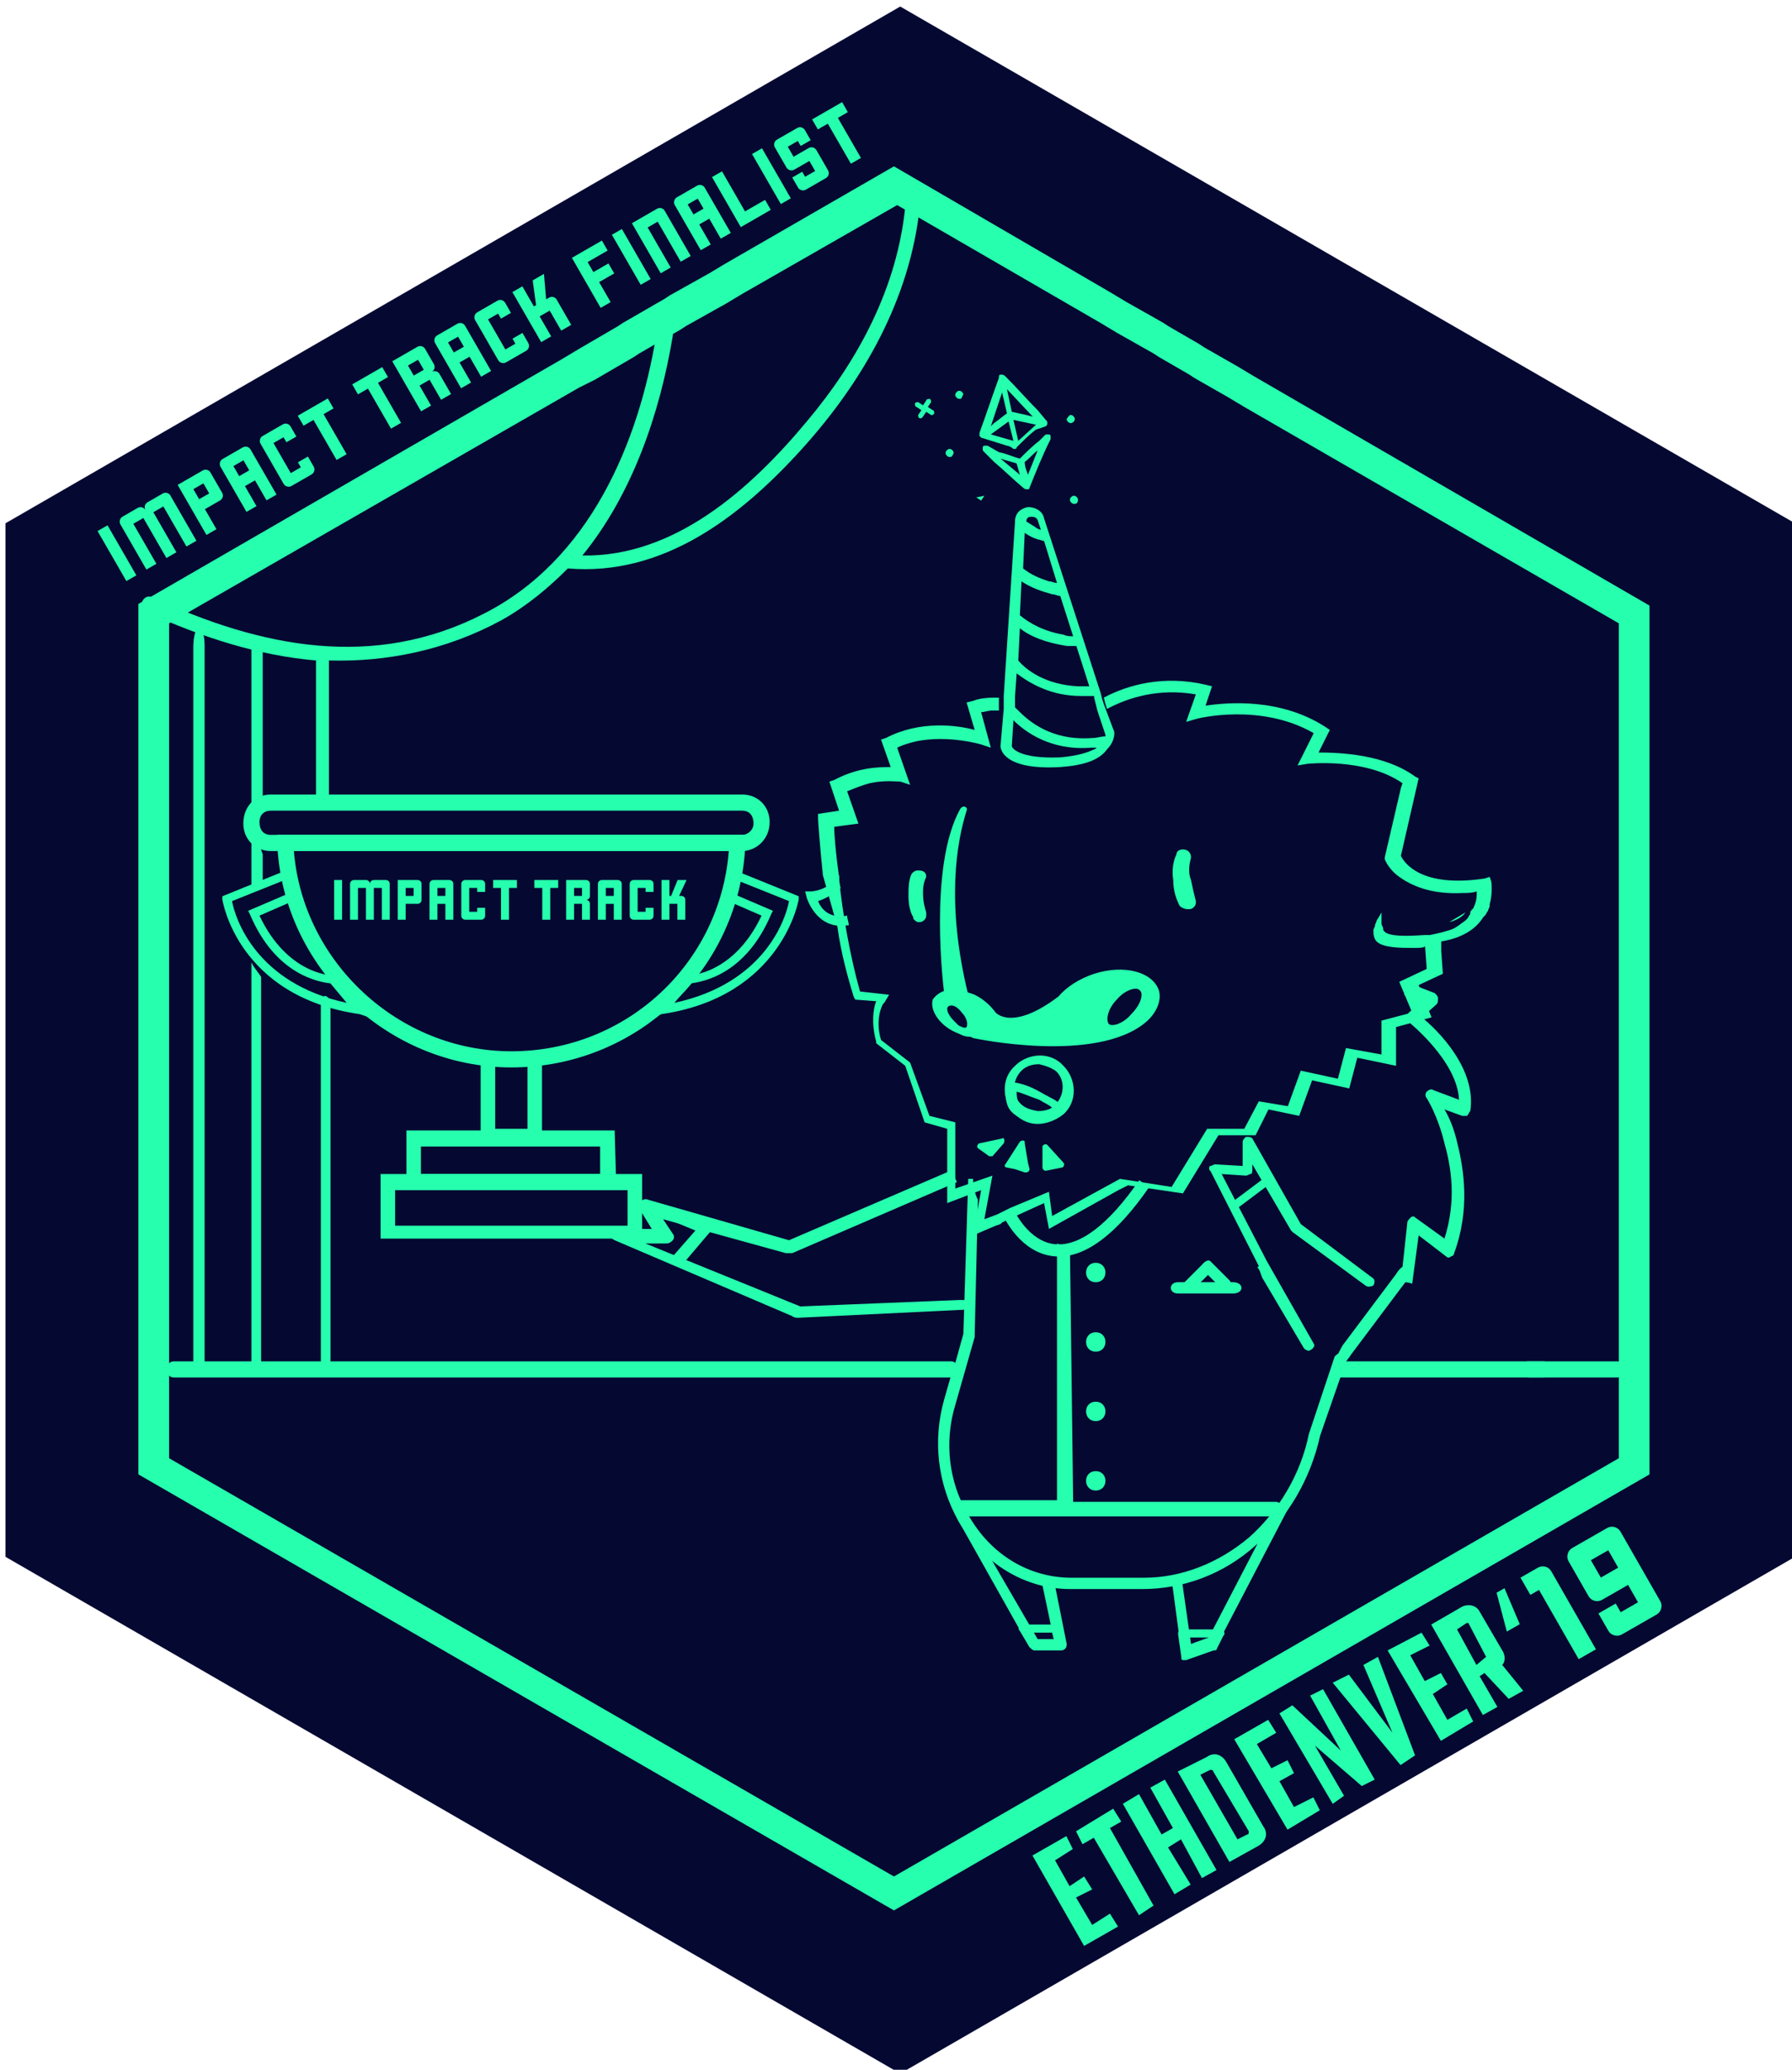 <svg xmlns="http://www.w3.org/2000/svg" enable-background="new 0 0 111 128.167" viewBox="0 0 111 128.167"><path fill="#050932" d="m111.188 96.404-55.426 32-55.424-32v-63.999l55.424-32 55.426 32z"/><g fill="#26ffad"><path d="m77.673 23.3-1-.6-2.1-1.2-.3-.2-1.9-1.1-.3-.2-2.3-1.3-1-.6-13.4-7.8-10.4 6-1 .6-2.5 1.4-.3.2-2.6 1.5-.3.2-2.4 1.4-1 .6-26.3 15.2v53.9l46.8 27 46.8-27v-53.8zm22.6 67-44.9 25.9-44.9-25.9v-51.7l25.4-14.6 1-.5 2.4-1.4.3-.2 2.6-1.5.3-.2 2.5-1.4 1-.6 9.6-5.5 12.6 7.3 1 .6 2.3 1.3.3.2 1.9 1.1.3.2 2.1 1.2 1 .6 23.2 13.4z"/><path d="m33.573 70.9h-3.8v-5.7h3.8zm-2.9-1h2v-3.9h-2z"/><path d="m38.173 73.5h-13v-3.5h12.9zm-12.1-.8h11.1v-1.7h-11.1z"/><path d="m39.773 76.7h-16.2v-4h16.2zm-15.3-.8h14.4v-2.2h-14.4z"/><path d="m49.473 55.7v-.2l-3.7-1.5c-.1.2-.2.3-.4.4l3.5 1.4c-.2 1.1-1.5 5.1-7.1 6.3l1-1.2c.7-.1 3.4-.5 5-4.3l.1-.2-2.8-1.2-.2.5 2.3 1c-1.7 3.6-4.4 3.7-4.5 3.7h-.1l-2.2 2.6.6-.2c7.5-1.1 8.5-7.1 8.5-7.1z"/><path d="m13.773 55.7v-.2l3.7-1.5c.1.2.2.3.4.4l-3.5 1.4c.2 1.1 1.5 5.1 7.1 6.3l-1-1.2c-.7-.1-3.4-.5-5-4.3l-.1-.2 2.8-1.2.2.5-2.3 1c1.7 3.6 4.4 3.7 4.5 3.7h.1l2.2 2.6-.6-.2c-7.6-1.1-8.5-7.1-8.5-7.1z"/><path d="m59.473 80.5-9.9.4-9.6-3.9h1.3c.2 0 .3-.1.4-.2s.1-.3 0-.4l-.6-.9 7.6 2.1h.4l10.2-4.4c-.1-.2-.2-.5-.3-.7h-.1l-10 4.3-8.7-2.5c-.2-.1-.4 0-.5.1s-.2.3-.1.4l.8 1.3h-2.1c-.2 0-.4.1-.4.3-.1.2 0 .3.2.4l11 4.7c.1.1.3.1.3.1h.1l10.3-.5c.3 0 .1-.4.1-.6.1.1.4 0-.4 0z"/><path d="m43.873 75.8-2-.8v.7l1.2.5-1.4 1.6-.5-.3c-.1.1-.2.3-.3.4l.8.3c0 .1.2.1.3.1h.1.2l1.7-2c.1-.1.1-.2.1-.3-0-.1-.1-.2-.2-.2z"/><path d="m83.173 83.6-.2.2c-.1 0-.2.1-.3.2l-1.6 4.8c-.5 2.5-1.9 4.8-3.7 6.4-1.9 1.6-4.2 2.5-6.5 2.5h-4.5c-2.6 0-5-1.4-6.4-3.9-1.2-2-1.5-4.5-.8-6.8l1.2-4.2v-.1l.2-8.4c-.2-.4-.3-.9-.3-1.3h-.1c-.1 0-.1 0-.2 0l-.3 9.6-.5 1.8c-.1-.1-.2-.1-.3-.1h-48.1c-.6 0-.6 1 0 1h48.1l-.4 1.4c-.7 2.5-.4 5.2.9 7.5 1.5 2.6 4.1 4.2 6.9 4.2h4.5c2.5 0 5-.9 7-2.7 2-1.7 3.4-4.1 4-6.8l1.6-4.6.1-.1c-.3 0-.3-.3-.3-.6z"/><path d="m88.073 63 .9-.8c.1-.1.1-.2.1-.4 0-.1-.1-.2-.2-.3l-1.8-.7c0 .3 0 .5-.1.8l1.1.4-.8.7c-.1.1-.1.2-.1.3s.1.2.1.3c0 0 3 2.4 3.1 4.8l-1.6-.6c-.1-.1-.3 0-.4.1s-.1.3 0 .4c0 0 .7 1.1 1.1 2.8.6 2.1.6 4 0 5.9l-1.8-1.3c-.1-.1-.2-.1-.3 0s-.2.2-.2.3l-.4 3.7h.1c.2 0 .4 0 .6.1l.4-3 1.7 1.3c.1.1.2.1.3 0 .1 0 .2-.1.2-.2 1-2.7.6-5.2.2-6.8-.2-.9-.5-1.6-.8-2.1l1.1.4h.3c.1-.1.1-.2.2-.3.4-2.6-2-5-3-5.8z"/><path d="m78.173 79.1 2.6 4.4c.1.1.3.2.4.1.2-.1.3-.3.2-.4l-2.9-5.1-2.8-5.4 1.5.1c.1 0 .2-.1.3-.1s.1-.2.1-.3v-.3l2.4 4.1.1.1 4.5 3.3c.1.1.3.1.5 0 .1-.2.1-.4-.1-.5l-4.4-3.3-3-5.3c-.1-.1-.2-.1-.4-.1l-.1.1c-.1.1-.1.2-.1.3v1.4l-1.7-.1c-.1 0-.2.1-.3.1s-.1.3 0 .3l3 5.9-.1.1c.1 0 .2.3.3.6z"/><path d="m100.173 84.3h-5.6c.1.3.1.7.1 1h5.5c.7 0 .7-1 0-1z"/><path d="m86.973 79.5c-.1.3-.1.3 0 0l-3.3 4.4c-.3.5-.6.6-.8.5s0-.6.3-1.1l3.3-4.4c.3-.5.6-.6.8-.5 0 .3-.1.9-.3 1.1"/><path d="m64.473 97.7.8 3.8h-1l-3.6-6.2.1.1s0 0 0-.1c-.1-.1-.1-.1-.1-.2-.2-.2-.4-.5-.5-.7-.1-.1-.1-.2-.1-.3h-.1c-.1-.1-.3-.1-.4.1-.1.1-.3-.3-.3-.2l4.5 8c.1.1.2.2.3.2h1.6c.1 0 .2 0 .3-.1s.1-.2.1-.3l-.8-4c-.4 0-.6-.1-.8-.1z"/><path d="m80.073 92.2c-.2-.1-.3 0-.3.1l-.5.8c-.1-.1-.2-.1-.3-.1h-12.5l-.2-15.9c-.1 0-.1 0-.2 0-.2 0-.4 0-.6-.1v15.9h-6.1c-.6 0-.3 1 .3 1h19.1l-3.9 7.5-1.1.4-.6-4.2c-.2.1-.4.2-.6.2l.6 4.5c0 .1.1.2.2.2h.2.1l1.6-.6c.1 0 .1-.1.2-.2l4.9-9.4c0.0.2-.1 0-.3-.1z"/><path d="m65.673 102.1h-1.6c-.1 0-.2-.1-.3-.1l-.6-1c-.1-.1-.1-.2 0-.3s.2-.1.3-.1h2c.1 0 .3.1.3.2l.2 1c0 .1 0 .2-.1.2 0 .1-.1.1-.2.1m-1.5-.6h1.1l-.1-.4h-1.2z"/><path d="m73.473 102.8c-.1 0-.1 0-.2 0s-.1-.1-.1-.2l-.2-1.4c0-.1 0-.2.1-.2.1-.1.1-.1.2-.1h2.2c.1 0 .2.1.3.1.1.1.1.2 0 .3l-.4.8c0 .1-.1.1-.2.1l-1.7.6c.1 0 .1 0 0 0m.2-1.4.1.7 1.1-.4.1-.3z"/><path d="m67.873 91.1c-.8 0-.8 1.2 0 1.2s.8-1.2 0-1.2z"/><path d="m67.873 86.8c-.8 0-.8 1.2 0 1.2s.8-1.2 0-1.2z"/><path d="m67.873 82.5c-.8 0-.8 1.2 0 1.2s.8-1.2 0-1.2z"/><path d="m67.873 78.2c-.8 0-.8 1.2 0 1.2s.8-1.2 0-1.2z"/><path d="m76.373 79.4h-3.4c-.6 0-.6.7 0 .7h3.4c.7 0 .7-.7 0-.7z"/><path d="m76.173 79.3-1.2-1.2c-.2-.2-.7.3-.5.5l1.2 1.2c.3.2.7-.3.5-.5z"/><path d="m73.873 79.9 1.2-1.2c.2-.2-.3-.7-.5-.5l-1.2 1.2c-.2.2.3.7.5.5z"/><path d="m68.752 118.5-1.1.7-1-1.7 1-.5-.5-.8-.9.6-.9-1.6 1.1-.7-.4-.8-2.1 1.2 3.2 5.6 2.1-1.2z"/><path d="m70.552 118.6.9-.6-2.7-4.8.7-.4-.5-.8-2.3 1.4.4.8.7-.4z"/><path d="m75.352 115.8-3.2-5.6-.9.5 1.4 2.5-.7.4-1.4-2.5-1 .6 3.2 5.6 1-.6-1.4-2.3.8-.5 1.3 2.4z"/><path d="m72.952 109.7 3.2 5.6 1.8-1c.5-.3.6-.8.3-1.2l-2.3-4c-.3-.5-.8-.6-1.2-.3zm4.4 3.7c0 .1 0 .2-.1.2l-.6.3-2.3-4 .6-.3c.1 0 .2 0 .2.1z"/><path d="m79.052 107.3-.5-.8-2.1 1.2 3.3 5.6 2-1.2-.4-.8-1.2.6-.9-1.6.9-.5-.4-.8-1 .5-.9-1.5z"/><path d="m83.052 108.4-3-2.8-.8.5 3.3 5.6.7-.5-1.8-3.1 2.9 2.5.8-.4-3.2-5.6-.8.4z"/><path d="m84.452 103.1 1.8 4.2-2.7-3.6-1 .5 4.2 5.1.9-.6-2.3-6.1z"/><path d="m89.252 107.8 2-1.2-.4-.8-1.2.7-.9-1.6.9-.6-.4-.7-1 .5-.9-1.6 1.2-.6-.5-.8-2.1 1.1z"/><path d="m93.052 103.1c.2-.2.2-.6 0-.9l-1.4-2.4c-.2-.4-.7-.5-1.1-.3l-1.9 1.1 3.2 5.6.9-.5-1.1-1.9.3-.2 1.5 1.6.9-.5zm-1-.5-.6.5-1.2-2.2.6-.4h.1z"/><path d="m50.673 55.8c.6-.2 1-.5 1.4-.8-.1-.3-.1-.5-.1-.8-.3.4-.8.9-1.7 1h-.4l.1.4s.6 2 2.5 1.7h.1c0-.2-.1-.4-.1-.6-1.1.2-1.6-.4-1.8-.9z"/><path d="m50.673 55.8c.1.2.2.4.4.5-.2-.1-.3-.3-.4-.5"/><path d="m76.673 74.8 2-1.5c.5-.4.1-.7-.3-.4l-2 1.5c-.4.3-.1.7.3.4z"/><path d="m51.873 57.4c.2 1.5.6 3 1 4.3l.1.2 1.3.1c-.2.5-.3 1.4 0 2.5v.1l1.8 1.4 1.2 3.5 1.4.4v4.6l2.1-.8-.5 2.8 1.4-.6.3-.1.1-.1.4-.2 2.2-1 .3 1.6 4.3-2.4.6-.3 3.4.5 2.2-3.6h2.3l.8-1.6 1.9.4.8-2.2 2.3.5.5-1.9 2.4.5v-2.4l2.2-.6-.8-2 1.5-.7-.1-1.4v-.6c1.2-.2 2.1-.7 2.6-1.5l.1-.1c.1-.1.1-.2.2-.3 0-.1.1-.2.1-.3v-.1c.2-.7.1-1.4.1-1.4l-.1-.3-.3.1c-4 .6-5-1-5.2-1.4l1.1-4.8-.2-.1c-1.9-1.4-4.7-1.5-6-1.5l.7-1.4-.3-.2c-2.8-1.8-6.1-1.5-7.4-1.3l.4-1.2-.4-.1c-2.6-.6-4.8 0-6.3.8l.1.4.1.3c1.3-.7 3.2-1.3 5.5-.9l-.6 1.7.7-.2s3.9-1 7.2.9l-1 2 .6-.1s3.6-.4 5.9 1.2l-.1.3-1 4.3v.1s.2.6.9 1.1 1.9 1.1 3.9 1c.3 0 .6 0 .9-.1 0 .3 0 .6-.2 1 0 0 0 .1-.1.1 0 .1-.1.1-.1.2v.1c-.1.1-.1.2-.2.3 0 0 0 0-.1.1-.3.2-.6.5-1 .6-.3.1-.7.2-1.2.3h-.3c-.2 0-2.1.2-2.5-.2-.1-.1-.1-.1-.1-.2s-.1-.2-.1-.3 0-.2 0-.3c0-.2 0-.4 0-.4s-.1.2-.3.5c0 .1-.1.2-.1.3s-.1.2-.1.3c0 .2 0 .5.2.7.4.4 1.5.4 2.3.4.3 0 .6 0 .7-.1l.1 1.4-1.7.8.8 1.9-1.9.5v2.1l-2.2-.4-.5 1.9-2.3-.5-.8 2.2-1.8-.3-.9 1.7h-1-1.3l-2.2 3.6-3.2-.5-4.2 2.3-.2-1.5-2.4 1-.4.2-.4.2-.8.3.5-2.7-2.3.8v-4.1l-1.6-.4-1.2-3.3-1.8-1.4c-.4-1.3.1-2.3.2-2.3l.3-.5-1.8-.2c-.6-2.1-1.1-4.9-1.3-7 0-.1 0-.1.1-.1h-.1c-.2-1.4-.3-2.6-.3-3.1l1.5-.2-.7-2c.5-.2 1-.4 1.4-.5.9-.2 1.6-.1 1.9-.1l.6.2-.8-2.3c.4-.2.8-.3 1.2-.4 2-.4 4 .2 4 .2l.6.2-.6-2.2c.2 0 .4-.1.7-.1h.4v-.4c-.1 0-.2 0-.3 0h.3v-.4c-.5 0-1.1 0-1.6.2l-.4.1.5 1.7c-1.1-.3-3.4-.6-5.5.5l-.3.1.6 1.7c-.7 0-2 0-3.5.8l-.3.1.6 1.8-1.3.2v.3c0 .1.1 1.6.3 3.5z"/><path d="m57.373 54.3c0-.3-.2-.4-.5-.4-.2 0-.3.1-.4.2-.2.4-.2.9-.2 1.4s.1 1 .3 1.3v.1c.1.1.2.2.3.2h.1c.2 0 .4-.2.4-.4 0 0 0 0 0-.1 0 0 0 0 0-.1-.1-.3-.2-.7-.2-1.2 0-.2 0-.6.2-1z"/><path d="m73.773 53.1c0-.3-.2-.5-.5-.5-.2 0-.4.1-.4.3-.2.4-.3 1-.2 1.6 0 .7.2 1.2.4 1.6.1.1.3.2.5.2h.1c.2 0 .4-.2.4-.4v-.1c-.1-.4-.2-.8-.3-1.3-.2-.5-.1-1 0-1.4z"/><path d="m92.073 55.9c0-.1 0 0 0 0z"/><path d="m60.173 76.4 1.4-.6z"/><path d="m64.573 72.3c0 .1.1.2.2.2l1-.2c.1 0 .2-.2.1-.3l-1-1.1c-.1-.1-.3 0-.3.1"/><path d="m90.773 56.5-1 .6c.4-.1.8-.3 1-.6z"/><path d="m63.173 70.7-.9 1.4c-.1.1 0 .2.1.2l.5.1.3.1.3.1h.1c.1 0 .2-.1.2-.2l-.1-.4-.1-.6-.1-.6v-.1c0-.1-.2-.1-.3 0z"/><path d="m62.073 70.5-1.4.3c-.1 0-.2.2-.1.3l.7.5h.2l.7-.8c.1-.2 0-.4-.1-.3z"/><path d="m59.873 50.2c.1-.2-.2-.4-.4-.1-2 3.6-1 11.3-1 11.3.4 0 1 0 1.5.2-1.4-5.7-.7-9.5-.1-11.4z"/><path d="m68.973 45.2-.3-.8-.3-.8-.1-.3-.1-.4-3.5-10.8c-.1-.5-.6-.7-1-.7-.5.1-.8.4-.8.9l-.7 10.8v.4.4l-.2 2.3c0 .2.2 1.5 3.7 1.3 1.4-.1 2.4-.4 2.9-1.1.5-.5.5-1.1.4-1.2zm-3.3 1.7c-2.6.1-3-.6-3-.7l.1-1.6c.7.7 2.3 1.9 4.8 1.7h.2.2c-.1 0-.1.1-.2.1-.4.2-1 .4-2.1.5zm-2.1-14.6c0-.2.1-.3.3-.3.1 0 .3 0 .4.2l.2.6c-.1 0-.3-.1-.4-.2-.2-.1-.3-.2-.5-.3zm.7 1.1c.1 0 .3.1.4.1l.8 2.6c-.2 0-.3-.1-.5-.1-.6-.2-1.1-.4-1.6-.8l.1-2.2c.3.2.5.3.8.4zm.9 3.4c.2 0 .3.1.5.1l.8 2.5c-.2 0-.4 0-.6-.1-1.2-.2-2.1-.7-2.7-1.2l.1-2.1c.6.4 1.2.6 1.9.8zm.9 3.2h.6l.8 2.5c-.3 0-.5 0-.7 0-2-.1-3.2-1-3.7-1.6l.1-2c.6.5 1.6.9 2.9 1.1zm-3.2 3.1.1-1.4c.8.6 2.1 1.4 4 1.4h.5.3v.1l.1.4.1.4.5 1.5v.1c-.3 0-.5.1-.8.1-2.6.2-4-1.1-4.6-1.7-.1-.1-.2-.2-.2-.2v-.1-.6z"/><path d="m59.373 64c.2.1.4.2.7.2.1 0 .2.1.3.1 0 0 7.5 1.6 10.6-1 .7-.6 1-1.4.8-2-.4-1.1-2.1-1.6-4-1-.9.3-1.7.8-2.2 1.4-2.9 2.2-3.9 1-3.9 1-.3-.4-.7-.8-1.3-1.1-.5-.2-1-.3-1.5-.3s-.9.3-1.1.6c-.2.7.5 1.7 1.6 2.1zm9.8-2.1c.5-.6 1.2-.8 1.4-.6.3.2.1.9-.5 1.5-.5.6-1.2.8-1.4.6-.2-.3 0-1 .5-1.5zm-10.4.4c.2-.1.5 0 .8.4.3.3.4.7.3.9-.1.1-.3 0-.5-.1-.1-.1-.2-.2-.3-.3-.4-.4-.5-.8-.3-.9z"/><path d="m64.273 69.5c-.9-.1-1.5-.4-1.8-.9-.2-.4-.2-.9-.2-1s0-.2.1-.4c0-.2.2-.3.3-.2.7.1 1.2.3 1.9.7.5.3.9.4 1.2.8.1.1.1.3 0 .4s-.2.3-.4.3c-.3.3-.8.3-1.1.3zm-1.3-1.9c0 .2 0 .4.1.6.2.3.6.5 1.2.6v.3-.3c.2 0 .5 0 .9-.2-.2-.2-.5-.3-.8-.5-.6-.2-1-.4-1.4-.5z"/><path d="m64.273 69.6c-.5 0-1-.2-1.4-.6-.8-.8-.9-2.2 0-3 .8-.8 2.2-.9 3 0 .8.8.9 2.2 0 3-.5.4-1.1.6-1.6.6zm.1-3.7c-.4 0-.8.1-1.1.4-.6.6-.6 1.6 0 2.1.6.6 1.6.6 2.1 0 .6-.6.6-1.6 0-2.1-.3-.2-.6-.3-1-.4z"/><path d="m64.173 26.3-1.1 1-.3-1.3zm-.2-.5c-.4-.1-.8-.2-1.3-.3-.1-.5-.2-.9-.3-1.4zm-2.6 1.1 1.1-.8.3 1.2zm.7-2.6c.1.4.2.9.3 1.3-.3.2-.5.4-.8.6l-.2.2zm2.7 2.1c.1-.1.1-.1.1-.2s0-.1-.1-.2l-.5-.6c-.7-.7-1.3-1.4-2-2.1 0 0-.1-.1-.2-.1h-.1c-.1 0-.1.1-.1.2-.4 1.1-.8 2.3-1.2 3.4v.2s.1.1.1.1l1.6.5c.1 0 .3.1.4.2h.1s.1 0 .1-.1c.4-.4.8-.8 1.2-1.1z"/><path d="m63.473 28.6c.3-.2.5-.5.8-.7l-.6 1.5c-.1-.3-.2-.5-.2-.8m-1.5-.2c.3.1.7.2 1 .3l.2.7zm-.8-.8s-.1 0-.2 0-.1.1-.1.2 0 .1.1.2.1.1.2.2l.4.4c.6.5 1.2 1.1 1.8 1.6 0 0 .1.1.2.1h.1c.1 0 .1-.1.1-.1.4-1 .8-2 1.3-3 0 0 0-.1 0-.2s-.1-.1-.2-.1-.1 0-.2.1l-.1.1-.2.2c-.4.3-.8.7-1.2 1.1-.4-.1-.8-.3-1.3-.4z"/><path d="m58.873 28.3c-.1 0-.2 0-.3-.2 0-.1 0-.2.2-.3.1 0 .2 0 .3.2-0.0.1-.1.3-.2.3"/><path d="m66.573 31.2c-.1 0-.2 0-.3-.2 0-.1 0-.2.2-.3.1 0 .2 0 .3.2 0.0.1 0.0.3-.2.3"/><path d="m67.273 29.2.1-.3"/><path d="m57.073 25.4-.3-.2c-.1 0-.1-.2-.1-.2 0-.1.2-.1.2-.1l.3.2.2-.3c0-.1.2-.1.2-.1.1 0 .1.2.1.2l-.2.3.3.2c.1 0 .1.2.1.2l-.1.1h-.1l-.3-.2-.2.3-.1.1h-.1c-.1 0-.1-.2-.1-.2z"/><path d="m60.473 30.8.3.2.2-.3"/><path d="m59.473 24.7c-.1 0-.2 0-.3-.2 0-.1 0-.2.2-.3.1 0 .2 0 .3.2-.1.2-.1.3-.2.3"/><path d="m66.273 25.7c.1 0 .2 0 .3.2 0 .1 0 .2-.2.3-.1 0-.2 0-.3-.2-0-.1.1-.2.2-.3"/><path d="m65.587 77.809c-.098 0-.194-.005-.291-.014-2.1-.196-3.123-2.447-3.166-2.543l.685-.306c.009.019.893 1.95 2.555 2.103 1.523.134 3.307-1.232 5.194-3.963l.617.426c-1.973 2.854-3.853 4.297-5.595 4.297z"/><path d="m45.973 52.7h-29.2c-.97 0-1.7-.731-1.7-1.7 0-1.069.731-1.8 1.7-1.8h29.2c.97 0 1.7.731 1.7 1.7 0 1.117-.879 1.8-1.7 1.8zm-29.2-2.5c-.426 0-.7.275-.7.7 0 .525.274.8.7.8h29.2c.331 0 .7-.288.7-.7 0-.525-.274-.8-.7-.8z"/><path d="m31.673 66.1c-7.685 0-14.19-6.227-14.5-13.88l-.021-.52h29.041l-.021.52c-.312 7.783-6.681 13.88-14.5 13.88zm-13.469-13.4c.554 6.884 6.488 12.4 13.469 12.4 7.106 0 12.925-5.406 13.47-12.4z"/><g><path d="m20.698 54.494h.49v1.846.614c-.08 0-.243 0-.49 0 0-.205 0-.512 0-.921s0-.923 0-1.539z"/><path d="m24.141 54.738v2.216c-.108 0-.272 0-.49 0 0-.439 0-1.095 0-1.969-.109 0-.273 0-.494 0v1.969c-.108 0-.272 0-.49 0 0-.439 0-1.095 0-1.969-.109 0-.273 0-.494 0v1.969c-.109 0-.272 0-.49 0 0-.185 0-.463 0-.834 0-.154 0-.345 0-.574 0-.231 0-.501 0-.808 0-.067.024-.125.073-.174.047-.047.104-.07.174-.07h.737c.068 0 .127.023.174.07.049.049.073.106.073.174 0-.067.023-.125.07-.174.049-.047.106-.07.173-.07h.741c.067 0 .124.023.174.07.046.049.069.106.069.174z"/><path d="m26.111 54.738v.984c0 .069-.023.128-.07.177-.049.047-.106.07-.173.07-.165 0-.412 0-.741 0v.984c-.109 0-.273 0-.491 0 0-.109 0-.246 0-.41 0-.163 0-.354 0-.574 0-.109 0-.273 0-.49 0-.111 0-.276 0-.494 0-.109 0-.273 0-.491h.491.741c.066 0 .124.023.173.07.047.049.07.106.07.174zm-.984.741h.493c0-.021 0-.05 0-.087 0-.092 0-.228 0-.407-.108 0-.273 0-.493 0z"/><path d="m28.08 56.954c-.109 0-.273 0-.491 0 0-.218 0-.546 0-.984-.108 0-.273 0-.493 0v.984c-.109 0-.273 0-.491 0 0-.185 0-.463 0-.834 0-.154 0-.345 0-.574 0-.231 0-.501 0-.808 0-.067.024-.125.073-.174.047-.047.104-.07.174-.07h.984c.066 0 .125.023.174.07.047.049.07.106.07.174 0.0.494 0 1.232 0 2.216zm-.491-1.475c0-.021 0-.05 0-.087 0-.092 0-.228 0-.407-.108 0-.273 0-.493 0v.494z"/><path d="m29.558 55.232c0-.056 0-.139 0-.247-.108 0-.273 0-.493 0v1.478h.493c0-.056 0-.139 0-.247h.491v.49c0 .069-.023.127-.07.174-.049.049-.107.073-.174.073-.221 0-.549 0-.984 0-.069 0-.127-.024-.174-.073-.049-.047-.073-.104-.073-.174 0-.164 0-.411 0-.741 0-.135 0-.305 0-.507 0-.207 0-.447 0-.721 0-.067.024-.125.073-.174.047-.047.104-.07.174-.07h.984c.066 0 .125.023.174.07.047.049.07.106.07.174v.494c-.109 0-.273 0-.491 0z"/><path d="m32.018 54.985c-.244 0-.408 0-.49 0v1.969c-.248 0-.412 0-.494 0 0-.983 0-1.64 0-1.969-.245 0-.408 0-.49 0 0-.123 0-.225 0-.308 0-.082 0-.144 0-.184h1.475c-0.0.219-0.0.382-0.0.491z"/></g><g><path d="m34.573 54.985c-.244 0-.408 0-.49 0v1.969c-.247 0-.412 0-.494 0 0-.983 0-1.64 0-1.969-.245 0-.408 0-.49 0 0-.123 0-.225 0-.308 0-.082 0-.144 0-.184h1.475c-0.0.219-0.0.382-0.0.491z"/><path d="m36.298 55.722c.067 0 .125.024.174.073.047.047.07.104.07.174v.984c-.109 0-.273 0-.491 0 0-.218 0-.546 0-.984-.108 0-.273 0-.493 0v.984c-.109 0-.273 0-.491 0 0-.218 0-.546 0-.984 0-.109 0-.273 0-.49 0-.109 0-.246 0-.411 0-.164 0-.355 0-.574h.491.74c.067 0 .125.023.174.07.047.049.07.106.07.174v.741c0 .066-.023.124-.07.173-.049.047-.106.07-.174.07zm-.247-.243c0-.021 0-.05 0-.087 0-.092 0-.228 0-.407-.108 0-.273 0-.493 0v.494z"/><path d="m38.511 56.954c-.109 0-.273 0-.491 0 0-.218 0-.546 0-.984-.108 0-.273 0-.493 0v.984c-.109 0-.273 0-.491 0 0-.185 0-.463 0-.834 0-.154 0-.345 0-.574 0-.231 0-.501 0-.808 0-.067.024-.125.073-.174.047-.047.104-.07.174-.07h.984c.067 0 .125.023.174.07.047.049.07.106.07.174 0.0.494 0 1.232 0 2.216zm-.491-1.475c0-.021 0-.05 0-.087 0-.092 0-.228 0-.407-.108 0-.273 0-.493 0v.494z"/><path d="m39.99 55.232c0-.056 0-.139 0-.247-.109 0-.273 0-.494 0v1.478h.494c0-.056 0-.139 0-.247h.49v.49c0 .069-.023.127-.07.174-.049.049-.106.073-.173.073-.221 0-.549 0-.984 0-.069 0-.127-.024-.174-.073-.049-.047-.073-.104-.073-.174 0-.164 0-.411 0-.741 0-.135 0-.305 0-.507 0-.207 0-.447 0-.721 0-.067.024-.125.073-.174.047-.047.104-.07.174-.07h.984c.066 0 .124.023.173.07.047.049.07.106.07.174v.494c-.108 0-.273 0-.49 0z"/><path d="m42.449 55.722v1.231c-.108 0-.273 0-.49 0 0-.218 0-.546 0-.984-.109 0-.273 0-.494 0v.984c-.109 0-.273 0-.49 0 0-.273 0-.615 0-1.024s0-.888 0-1.435h.49v.985h.106c.09-.221.223-.549.401-.985h.554c-.102.219-.256.547-.461.985h.141c.066 0 .124.022.173.069.047.049.07.107.07.174z"/></g><g><path d="m6.043 32.886c.103-.06.31-.178.618-.356.224.387.67 1.162 1.339 2.324.074.129.223.387.446.773-.101.058-.308.177-.618.356-.148-.258-.371-.644-.668-1.16-.297-.515-.67-1.161-1.117-1.937z"/><path d="m10.559 30.695c.358.621.894 1.552 1.607 2.79-.137.079-.343.198-.617.356-.318-.552-.795-1.378-1.43-2.479-.137.079-.344.198-.621.358.318.552.794 1.379 1.429 2.479-.138.079-.344.198-.618.356-.318-.552-.794-1.378-1.429-2.479-.138.079-.345.199-.622.358.318.552.794 1.379 1.429 2.479-.138.079-.344.198-.618.356-.135-.232-.336-.583-.606-1.051-.111-.192-.25-.434-.416-.723-.168-.292-.363-.63-.586-1.017-.049-.085-.06-.176-.034-.273.025-.092.081-.164.168-.214.204-.118.515-.296.929-.535.087-.05.178-.063.27-.038.098.026.17.082.219.167-.049-.085-.06-.175-.038-.271.028-.094.084-.166.168-.214.208-.12.519-.299.934-.538.084-.048.174-.061.269-.038.095.028.166.084.215.169z"/><path d="m13.039 29.266c.159.276.398.69.714 1.239.051.087.064.178.04.273-.027.095-.084.167-.168.215-.207.119-.518.298-.933.537.158.274.397.688.714 1.239-.137.079-.343.198-.617.356-.08-.137-.18-.31-.299-.517-.117-.205-.256-.446-.416-.723-.079-.138-.197-.344-.355-.618-.081-.14-.201-.348-.359-.622-.078-.138-.197-.343-.355-.618.137-.079.344-.198.618-.356.207-.119.519-.298.933-.537.084-.048.175-.061.27-.038.095.028.166.084.215.169zm-.703 1.646c.141-.081.348-.2.623-.358-.015-.025-.035-.061-.064-.109-.066-.115-.165-.286-.296-.513-.137.079-.345.199-.622.358.079.137.198.344.358.622z"/><path d="m17.127 30.628c-.138.079-.344.198-.618.356-.159-.274-.397-.688-.714-1.239-.138.079-.346.199-.623.358.158.274.397.688.715 1.239-.137.079-.344.198-.618.356-.134-.232-.336-.583-.606-1.051-.111-.192-.25-.434-.416-.723-.168-.292-.363-.63-.586-1.017-.049-.085-.06-.176-.034-.273.025-.092.081-.164.168-.214.274-.158.689-.396 1.24-.714.084-.048.174-.061.27-.038.095.028.166.084.215.169.358.621.894 1.552 1.608 2.79zm-1.688-1.502c-.015-.025-.035-.061-.064-.109-.066-.115-.164-.286-.295-.513-.137.079-.345.199-.622.358.079.137.198.344.358.622.141-.081.348-.2.622-.358z"/><path d="m17.741 27.387c-.041-.069-.101-.174-.18-.31-.137.079-.345.198-.622.358.238.414.597 1.035 1.072 1.862.141-.081.348-.2.622-.358-.04-.07-.1-.175-.179-.311.138-.079.343-.198.618-.356.078.137.197.344.355.618.05.087.062.176.038.27-.026.097-.081.169-.165.218-.277.16-.691.398-1.24.714-.087.05-.178.061-.273.034-.096-.024-.169-.079-.219-.166-.119-.208-.298-.519-.537-.933-.099-.171-.222-.385-.368-.64-.15-.261-.324-.564-.522-.907-.049-.085-.06-.176-.034-.273.025-.092.081-.164.168-.213.274-.158.688-.397 1.24-.714.084-.048.174-.061.27-.038.095.028.166.084.215.169.08.14.199.347.357.621-.137.079-.343.198-.617.356z"/><path d="m20.659 25.291c-.274.159-.48.277-.617.356.715 1.241 1.19 2.067 1.429 2.479-.311.179-.519.299-.622.358-.715-1.238-1.19-2.065-1.43-2.479-.308.178-.514.296-.617.356-.089-.154-.163-.283-.223-.387s-.104-.181-.134-.231c.931-.536 1.55-.893 1.858-1.07.158.275.278.48.356.618z"/></g><g><path d="m24.031 23.35c-.309.178-.515.296-.618.356.715 1.241 1.19 2.067 1.429 2.479-.311.179-.519.299-.622.358-.714-1.238-1.19-2.065-1.429-2.479-.309.177-.515.296-.618.356-.089-.154-.162-.283-.223-.387-.06-.103-.103-.181-.133-.231.93-.536 1.549-.893 1.857-1.07.159.275.278.48.357.618z"/><path d="m26.739 23.027c.084-.048.175-.06.272-.033.094.024.164.081.215.168.158.274.397.688.714 1.239-.138.079-.343.198-.618.355-.158-.274-.397-.688-.714-1.239-.138.079-.345.199-.622.358.158.274.397.688.714 1.239-.137.079-.343.198-.618.356-.158-.274-.397-.688-.714-1.239-.079-.138-.198-.344-.356-.618-.078-.138-.178-.31-.297-.518-.12-.207-.258-.447-.417-.723.138-.079.344-.198.618-.356.207-.119.518-.298.934-.537.084-.048.174-.061.269-.038.095.027.166.084.215.169.119.207.299.518.537.933.049.084.061.174.038.27-.028.094-.084.166-.168.214zm-.488-.128c-.014-.025-.035-.061-.062-.109-.066-.115-.164-.286-.295-.513-.138.079-.346.199-.623.358.079.137.198.344.358.622.141-.081.348-.2.622-.358z"/><path d="m30.419 22.972c-.138.079-.343.198-.618.356-.158-.274-.397-.688-.714-1.239-.138.079-.345.199-.622.358.158.274.397.688.714 1.239-.137.079-.343.198-.618.356-.134-.232-.336-.583-.606-1.051-.111-.192-.25-.434-.416-.723-.168-.292-.363-.63-.586-1.017-.049-.085-.06-.176-.033-.273.024-.093.08-.164.168-.214.273-.158.688-.396 1.239-.714.084-.048.175-.061.27-.038.095.028.166.084.215.169.358.621.894 1.552 1.607 2.79zm-1.688-1.502c-.014-.025-.035-.061-.062-.109-.066-.115-.165-.286-.296-.513-.137.079-.345.199-.622.358.079.137.198.344.358.622.141-.081.348-.2.622-.358z"/><path d="m31.032 19.731c-.04-.069-.1-.174-.179-.31-.138.079-.345.198-.622.358.238.414.597 1.035 1.072 1.862.141-.081.348-.2.623-.358-.041-.07-.102-.175-.18-.311.138-.079.344-.198.618-.356.078.137.197.344.355.618.05.087.062.176.038.27-.026.097-.082.169-.166.218-.277.16-.69.398-1.24.714-.086.05-.177.061-.272.034-.096-.024-.168-.079-.219-.166-.119-.208-.299-.519-.537-.933-.098-.171-.221-.385-.367-.64-.15-.261-.325-.564-.523-.907-.049-.085-.06-.176-.034-.273.025-.093.081-.164.168-.214.274-.158.689-.397 1.24-.714.084-.048.174-.061.27-.038.095.028.166.084.215.169.08.14.199.347.357.621-.138.079-.343.198-.618.356z"/><path d="m34.487 18.565c.198.345.496.861.894 1.551-.138.079-.344.198-.618.356-.158-.274-.397-.688-.715-1.239-.137.079-.345.199-.622.358.158.274.397.688.715 1.239-.138.079-.344.198-.618.356-.199-.344-.447-.774-.744-1.29-.296-.516-.643-1.118-1.041-1.808.138-.079.344-.198.618-.356.159.275.397.689.715 1.24.03-.018.075-.044.134-.078-.048-.343-.117-.853-.209-1.531.154-.089.387-.223.697-.402.029.35.074.875.135 1.574.039-.022.098-.056.176-.102.084-.048.174-.061.27-.038.095.028.166.084.215.168z"/></g><g><path d="m37.825 18.708c-.275.158-.48.277-.618.356-.159-.274-.276-.48-.356-.617-.159-.277-.279-.485-.357-.622-.158-.275-.277-.48-.356-.618s-.148-.258-.208-.362c-.061-.106-.111-.192-.15-.26-.158-.274-.277-.481-.355-.618.274-.158.48-.277.617-.356.553-.318.966-.556 1.24-.714.159.275.277.48.356.618-.62.357-1.033.595-1.24.714.179.31.299.519.358.622.465-.268.776-.447.933-.538.178.309.297.514.356.618-.465.268-.776.447-.934.538.18.31.299.518.358.622.158.274.277.48.356.617z"/><path d="m37.902 14.538c.103-.06.31-.179.618-.356.223.387.67 1.162 1.339 2.324.074.129.223.387.446.773-.102.058-.308.177-.618.356-.199-.344-.447-.774-.744-1.29-.296-.516-.644-1.118-1.041-1.808z"/><path d="m41.177 13.061c.358.621.894 1.552 1.607 2.79-.138.079-.343.198-.618.356-.317-.552-.793-1.378-1.428-2.479-.138.079-.346.199-.623.358.318.552.795 1.379 1.43 2.479-.138.079-.344.198-.619.356-.198-.344-.446-.774-.743-1.29-.296-.516-.644-1.118-1.041-1.808.138-.079.344-.198.618-.356.207-.12.519-.299.934-.538.084-.048.174-.061.269-.038.095.027.166.083.215.168z"/><path d="m45.265 14.423c-.138.079-.343.198-.618.356-.158-.274-.397-.688-.714-1.239-.138.079-.345.199-.622.358.158.274.397.688.714 1.239-.138.079-.343.198-.618.356-.134-.232-.336-.583-.606-1.051-.111-.192-.25-.434-.416-.723-.168-.292-.363-.63-.586-1.017-.049-.085-.06-.176-.033-.273.024-.092.08-.164.167-.214.274-.158.689-.396 1.24-.714.084-.048.175-.061.27-.038.095.027.166.084.215.169.358.621.894 1.552 1.608 2.79zm-1.688-1.502c-.014-.025-.035-.061-.062-.109-.066-.115-.165-.286-.296-.513-.138.079-.345.199-.622.358.079.137.198.344.358.622.14-.081.348-.2.622-.358z"/><path d="m47.389 12.377c.158.274.277.48.356.617-.62.357-1.033.595-1.24.714-.23.132-.384.221-.463.266-.078.045-.13.075-.155.09-.447-.775-.819-1.422-1.116-1.938s-.519-.902-.668-1.16c.31-.179.517-.298.618-.356.713 1.239 1.19 2.065 1.428 2.481.553-.318.966-.556 1.24-.714z"/><path d="m46.582 9.538c.103-.06.31-.178.618-.355.224.387.669 1.162 1.339 2.324.074.129.223.387.445.773-.101.058-.307.177-.617.355-.199-.344-.447-.774-.744-1.29-.296-.516-.644-1.118-1.041-1.808z"/><path d="m49.598 9.038c-.04-.069-.1-.174-.179-.31-.138.079-.345.199-.622.358.078.137.197.344.357.622.208-.12.519-.298.934-.538.084-.048.174-.061.27-.038.095.029.166.084.215.168.159.277.397.69.713 1.24.051.087.064.176.039.27-.026.097-.082.169-.166.218-.277.16-.69.398-1.24.714-.087.05-.177.061-.272.034-.096-.024-.169-.079-.219-.166-.079-.138-.197-.343-.355-.618.137-.079.343-.198.617-.356.039.067.099.171.18.311.141-.081.348-.2.622-.358-.081-.141-.2-.348-.358-.622-.207.12-.517.298-.929.535-.087.05-.177.062-.271.037-.097-.026-.17-.083-.22-.169-.079-.137-.179-.31-.298-.517-.119-.208-.259-.449-.416-.723-.049-.085-.06-.176-.034-.273.025-.093.081-.164.168-.214.274-.158.688-.396 1.24-.714.084-.048.174-.061.269-.038.095.028.166.084.215.169.08.14.2.347.358.621-.138.079-.344.198-.618.356z"/><path d="m52.517 6.944c-.274.158-.48.277-.618.356.715 1.241 1.191 2.067 1.429 2.479-.31.179-.519.298-.622.358-.714-1.238-1.19-2.065-1.429-2.479-.308.177-.515.296-.618.355-.088-.154-.162-.283-.223-.387-.059-.103-.103-.181-.133-.231.931-.536 1.55-.893 1.858-1.07.158.275.277.48.356.618z"/></g><path d="m93.19 98.349.946 2.227-.8.458-.634-2.406z"/><g><path d="m96.091 97.305c.615 1.075 1.537 2.685 2.764 4.827-.238.135-.594.34-1.068.611-.547-.955-1.365-2.385-2.457-4.289-.121.069-.301.172-.537.308-.066-.116-.15-.264-.254-.443-.102-.179-.223-.387-.357-.625.236-.136.594-.34 1.068-.612.15-.086.307-.108.473-.066.162.047.285.145.369.29z"/><path d="m100.079 99.297c.066.117.168.297.309.539.24-.139.6-.345 1.074-.616-.139-.242-.344-.602-.615-1.076-.359.206-.894.513-1.607.92-.148.086-.305.107-.465.065-.168-.046-.295-.144-.381-.294-.135-.237-.307-.536-.512-.894s-.443-.775-.715-1.25c-.084-.145-.103-.303-.057-.469.043-.162.139-.284.289-.37.475-.273 1.19-.682 2.144-1.228.146-.084.301-.105.467-.064.162.048.285.145.369.29.545.955 1.365 2.385 2.455 4.289.086.15.107.305.062.465-.045.168-.141.294-.285.377-.48.274-1.195.684-2.144 1.228-.15.086-.307.104-.471.057-.164-.041-.289-.136-.375-.287-.137-.237-.34-.593-.611-1.068.236-.136.594-.34 1.068-.612zm.156-2.222c-.025-.044-.062-.106-.109-.189-.113-.199-.283-.494-.508-.888-.238.136-.596.342-1.076.616.137.238.342.597.617 1.076.242-.139.6-.344 1.076-.616z"/></g><path d="m82.973 84.3h12.7v1h-12.7z"/><path d="m56.073 12.8c-.5 5-2.9 9.5-6.1 13.3-3.5 4.2-8.2 8.4-13.9 8.3 3.1-3.8 4.8-8.8 5.6-13.6.1-.6-.9-.8-1-.2-1.1 6.9-4.2 14.1-10.7 17.4-6.8 3.5-13.8 2.1-20.5-1-.6-.3-1 .6-.4.9 3.5 1.6 7 2.7 10.5 3v8.8c.3-.1.4-.1.7-.1h.1v-8.7c3.5.1 7.2-.6 10.7-2.5 1.6-.9 2.9-2 4.1-3.2 5.9.5 10.7-3.2 14.5-7.4s6.7-9.3 7.3-15c.2-.5-.8-.7-.9 0z"/><path d="m19.873 62.2v22c0 .7.6.7.6 0v-22c-.1-.7-.6-.7-.6 0z"/><path d="m12.573 84.7h.1c0-.1 0-.3 0-.5v-44.2c0-1.5-.7-1.5-.7.1v44.3.4c.3-.1.4-.1.6-.1z"/><path d="m16.273 40.2c-.2 0-.5-.1-.7-.2v14.9h.5c.1-.1.1-.2.2-.2v-1.8c-.4-1-.4-2.2 0-3.3z"/><path d="m15.573 59.6v24.7.4h.5.1c0-.1 0-.3 0-.5v-23.7c-.1-.2-.4-.5-.6-.9z"/></g></svg>